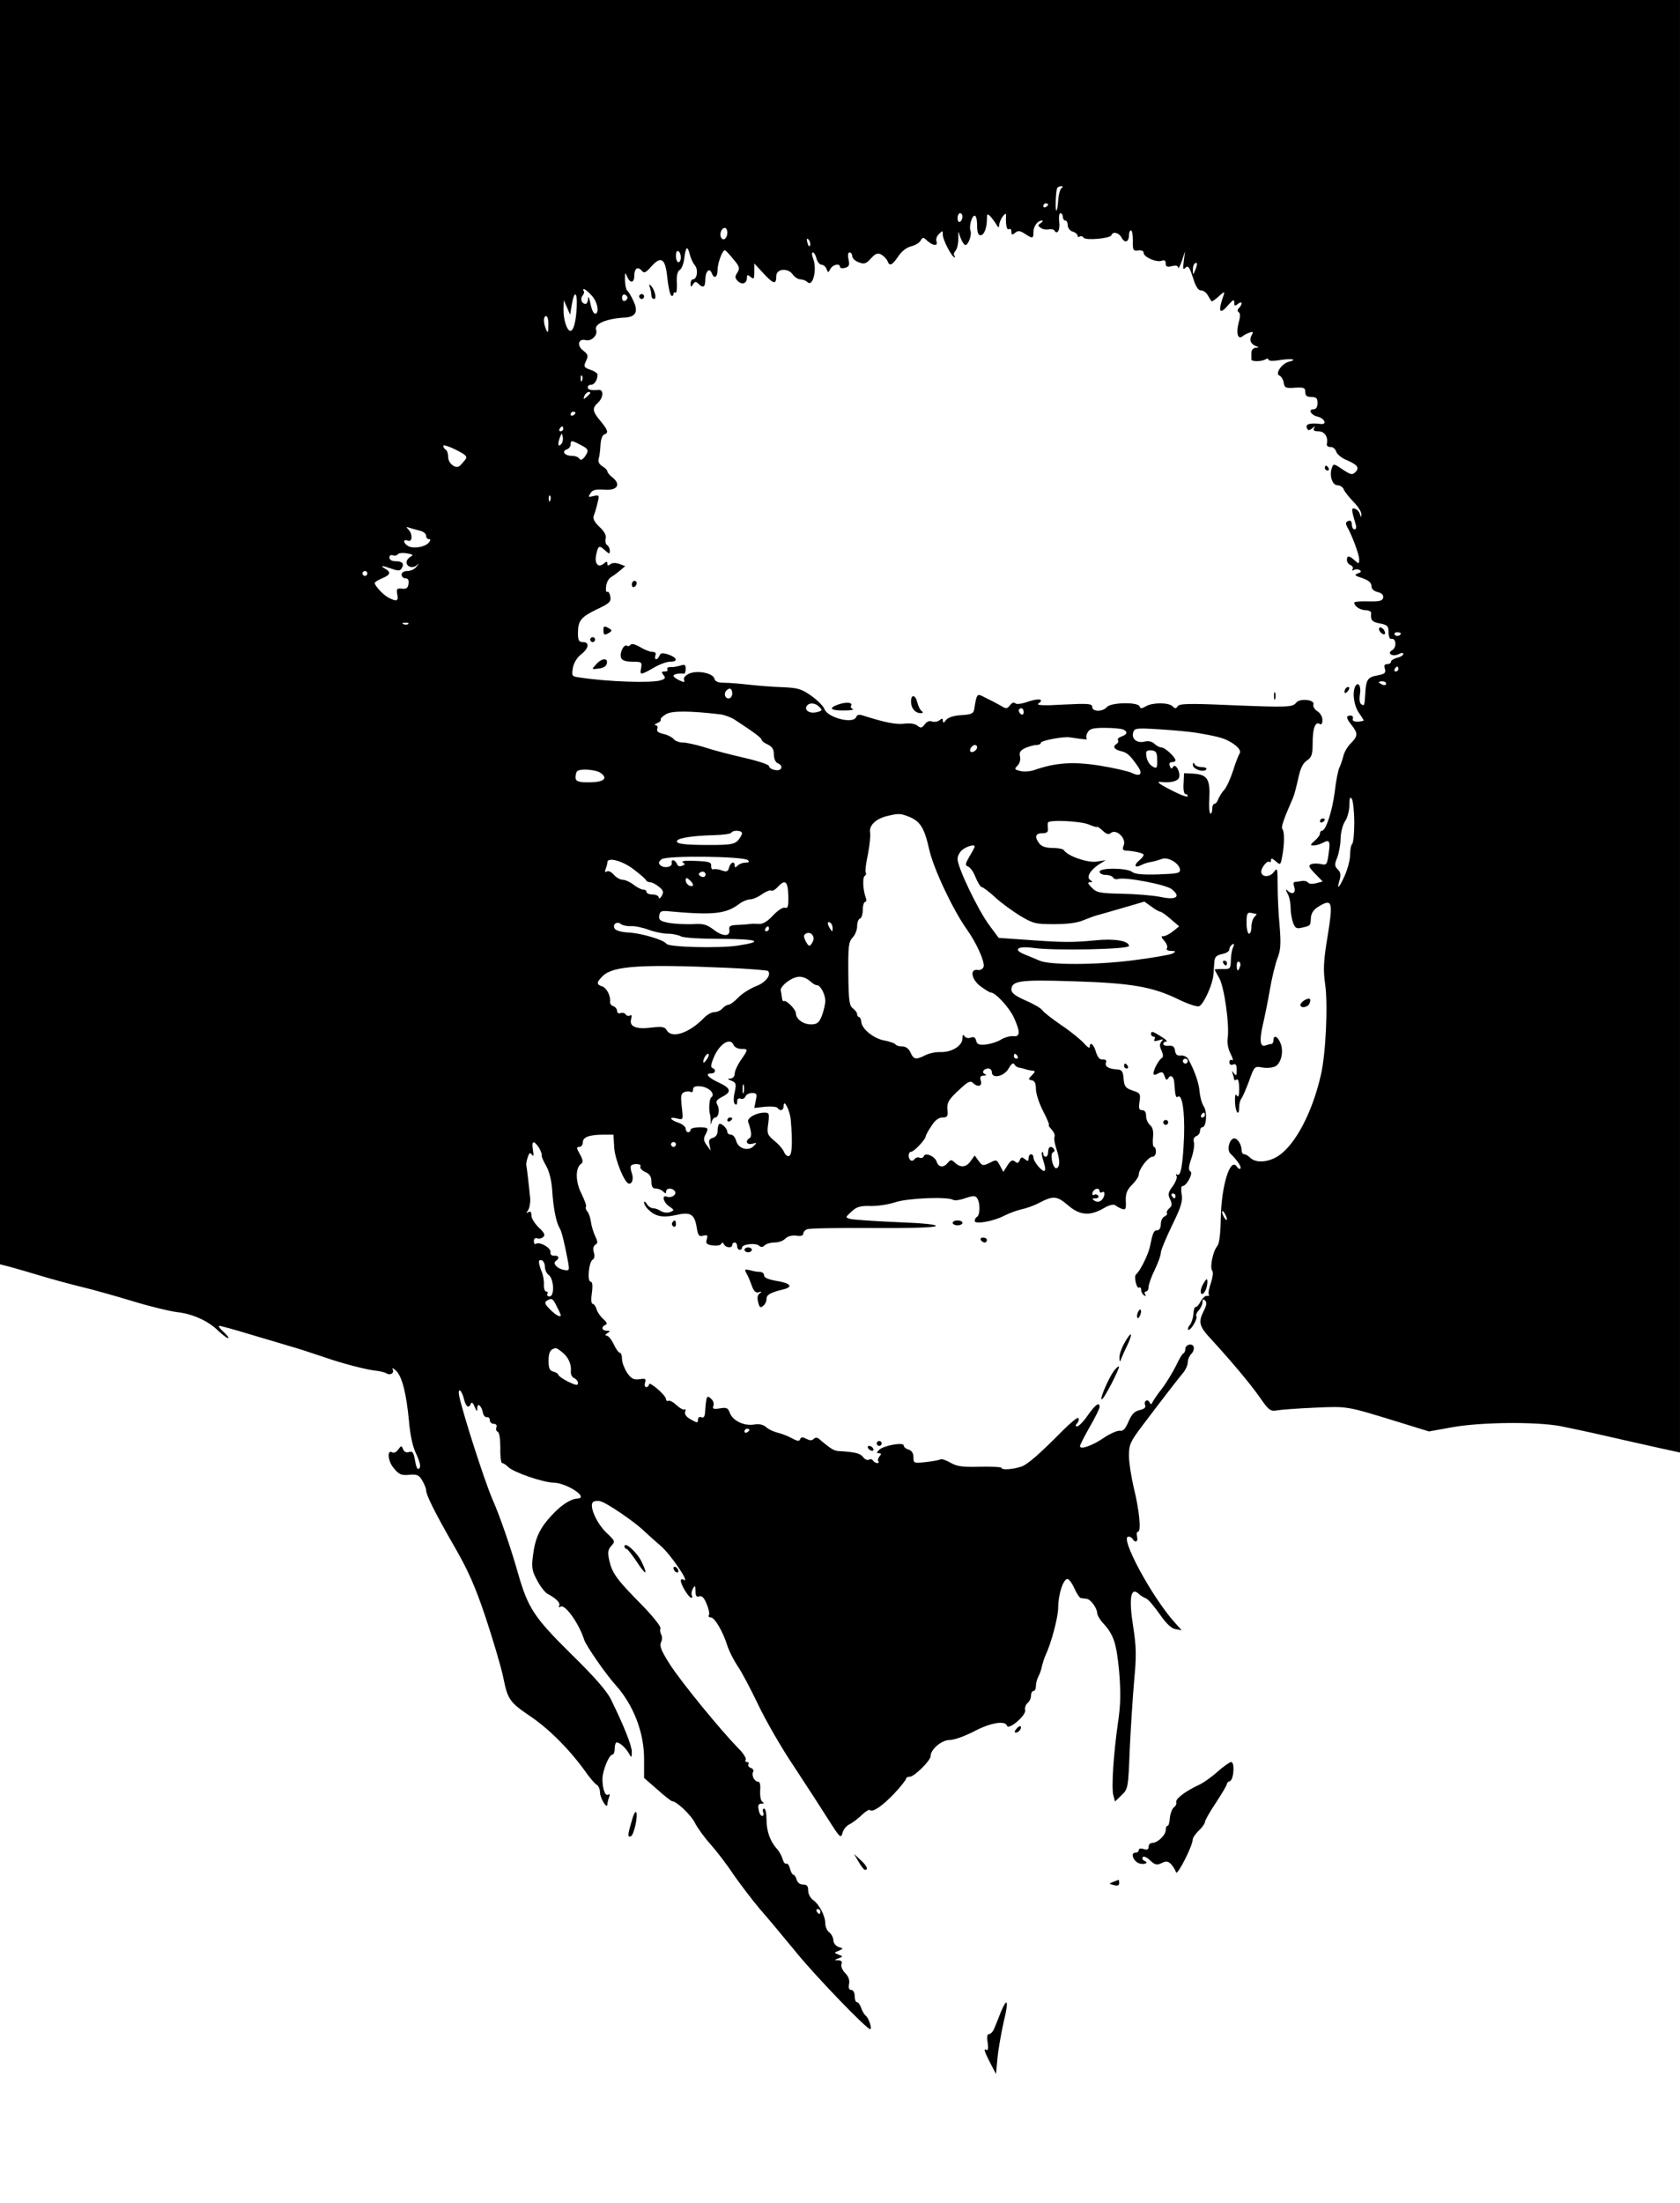 <?xml version="1.0" standalone="no"?>
<!DOCTYPE svg PUBLIC "-//W3C//DTD SVG 20010904//EN"
 "http://www.w3.org/TR/2001/REC-SVG-20010904/DTD/svg10.dtd">
<svg version="1.0" xmlns="http://www.w3.org/2000/svg"
 width="686pt" height="899pt" viewBox="0 0 686 899"
 preserveAspectRatio="xMidYMid meet">

<g transform="translate(0,899) scale(0.1,-0.1)"
fill="#000000" stroke="none">
<path d="M0 6410 l0 -2579 43 -11 c23 -6 80 -23 127 -37 47 -14 120 -34 162
-44 43 -10 135 -36 205 -57 71 -22 154 -42 185 -46 65 -7 129 -36 171 -78 16
-15 33 -28 38 -28 6 0 -3 11 -18 25 -15 13 -23 25 -18 25 6 0 65 -16 130 -36
66 -19 140 -42 165 -49 25 -7 81 -25 125 -40 86 -30 184 -55 226 -59 14 -2 31
-6 37 -10 16 -10 34 2 25 17 -3 7 2 4 13 -5 25 -22 43 -91 54 -207 5 -59 16
-108 31 -137 14 -31 18 -49 11 -56 -7 -7 -12 3 -17 31 -6 34 -10 41 -25 36
-11 -4 -20 1 -24 11 -6 16 -8 16 -20 -1 -7 -10 -18 -15 -23 -12 -24 15 -20
-35 5 -64 21 -26 31 -30 63 -27 32 3 40 -1 53 -23 9 -15 16 -33 16 -40 0 -19
36 -92 115 -229 56 -97 85 -162 128 -290 30 -91 63 -201 72 -245 18 -90 26
-101 110 -158 79 -53 168 -143 234 -238 14 -18 30 -38 38 -42 7 -4 13 -18 13
-31 0 -22 29 -71 30 -49 0 6 3 19 7 29 4 11 3 15 -4 11 -12 -7 -23 23 -23 64
0 33 27 99 40 99 6 0 10 11 10 25 0 14 4 25 8 25 13 0 38 -23 50 -45 11 -19
11 -18 12 6 0 25 -31 104 -85 214 -17 35 -68 93 -163 186 -151 149 -176 187
-217 330 -28 99 -74 234 -105 303 -33 78 -116 335 -135 419 -3 17 -2 26 4 23
5 -4 12 -20 16 -36 7 -31 20 -39 28 -17 3 7 9 2 15 -13 9 -21 11 -22 11 -5 1
23 17 9 23 -20 2 -11 10 -19 16 -18 7 2 12 -4 12 -12 0 -8 7 -15 16 -15 10 0
14 -6 11 -14 -3 -8 -1 -16 5 -18 7 -3 11 -29 11 -66 -1 -34 3 -62 7 -62 5 0
16 -7 25 -16 22 -22 142 -63 185 -64 55 -1 148 -63 97 -65 -28 -2 -65 -26
-104 -68 -50 -54 -68 -93 -77 -167 -6 -47 -3 -62 18 -100 13 -25 33 -50 44
-55 34 -18 52 -37 45 -48 -3 -6 -1 -7 6 -3 18 12 76 -70 96 -134 7 -24 89
-142 128 -185 73 -81 117 -193 117 -302 l0 -78 54 -47 c30 -27 57 -48 61 -48
18 0 77 -57 92 -87 9 -19 37 -58 62 -86 26 -29 69 -85 96 -126 28 -40 76 -103
107 -140 32 -36 100 -118 152 -181 81 -99 285 -310 299 -310 9 0 -5 45 -18 55
-7 6 -15 20 -19 33 -4 12 -12 22 -17 22 -5 0 -9 11 -9 25 0 14 -6 25 -14 25
-9 0 -12 8 -9 24 3 16 -2 31 -16 45 -11 11 -18 27 -15 36 4 10 0 15 -12 16
-18 0 -18 1 0 8 19 7 19 8 0 15 -19 8 -19 8 1 16 20 9 20 9 0 15 -12 4 -22 16
-22 28 -1 12 -9 27 -18 33 -8 6 -15 22 -15 35 0 31 -25 79 -50 96 -11 8 -20
25 -20 39 0 18 -5 24 -21 24 -12 0 -23 8 -26 20 -3 11 -9 20 -13 20 -4 0 -11
11 -14 25 -4 14 -10 23 -15 20 -5 -2 -11 5 -15 18 -3 12 -13 31 -23 42 -28 31
-43 72 -43 120 0 25 -4 45 -10 45 -5 0 -7 -7 -4 -15 4 -8 2 -15 -4 -15 -5 0
-12 11 -14 25 -4 18 -1 25 11 25 11 0 12 3 4 8 -7 4 -10 24 -9 45 2 25 -1 37
-9 37 -15 0 -28 28 -19 41 3 5 -2 12 -10 15 -9 3 -13 10 -10 15 3 5 0 9 -6 9
-6 0 -8 4 -5 10 3 5 -10 27 -31 47 -74 76 -230 267 -277 339 -37 58 -45 78
-38 92 5 10 6 24 1 32 -4 7 -6 19 -3 26 2 7 -32 50 -77 96 -101 102 -120 128
-132 180 -7 33 -6 44 8 60 17 18 16 20 -19 53 -42 40 -74 114 -54 127 7 4 21
5 32 1 26 -8 130 -79 166 -112 15 -14 49 -45 76 -68 42 -36 125 -158 94 -139
-6 4 -11 2 -11 -4 0 -17 33 -70 43 -70 4 0 5 4 2 10 -3 5 -1 18 4 27 9 16 10
14 11 -9 0 -20 4 -26 15 -22 11 4 20 -5 30 -30 9 -20 13 -41 10 -46 -4 -6 0
-10 8 -10 15 0 49 -57 67 -115 7 -22 26 -59 41 -82 16 -22 54 -94 85 -159 31
-65 97 -180 148 -255 50 -76 113 -173 140 -216 45 -71 50 -76 56 -53 3 14 16
30 29 36 12 6 35 23 50 38 15 14 30 24 33 20 11 -11 53 18 101 69 26 28 47 55
47 59 0 5 7 8 15 8 18 0 85 66 85 84 0 28 45 66 78 66 19 0 62 16 99 35 66 35
128 46 135 23 7 -19 80 44 74 64 -2 10 2 22 10 29 8 6 14 20 14 30 0 11 5 19
10 19 6 0 10 9 10 21 0 11 5 29 11 40 6 11 12 30 14 42 3 12 9 31 14 42 24 51
51 153 52 194 0 53 19 113 36 118 6 2 19 -14 29 -36 10 -23 23 -42 28 -42 6
-1 16 -2 23 -3 16 -1 42 -37 43 -57 0 -9 11 -28 25 -43 43 -47 54 -81 65 -198
7 -88 6 -134 -5 -208 -18 -127 -27 -262 -19 -295 l7 -26 27 26 c26 25 27 29
33 183 4 86 12 213 18 282 10 106 9 140 -4 224 -18 113 -10 161 21 134 9 -9
23 -17 31 -20 8 -2 33 -31 56 -64 28 -40 49 -60 66 -62 l24 -4 -26 29 c-94
103 -229 353 -191 353 6 0 14 -4 17 -10 11 -18 23 -11 18 10 -3 11 -1 20 4 20
14 0 5 90 -18 182 -10 43 -19 100 -19 128 0 45 5 57 55 123 83 110 145 190
166 215 10 12 19 31 19 43 0 11 7 27 15 35 8 8 12 21 9 29 -7 16 -34 8 -34
-10 0 -7 -3 -15 -7 -17 -5 -1 -19 -25 -32 -53 -14 -27 -39 -69 -57 -92 -18
-23 -35 -48 -38 -55 -5 -10 -7 -10 -12 0 -8 16 -25 5 -18 -12 4 -9 -4 -16 -23
-20 -21 -5 -32 -17 -45 -47 -12 -29 -22 -40 -35 -37 -10 1 -39 -11 -64 -28
-48 -33 -99 -51 -99 -35 0 5 18 40 40 79 22 38 40 74 40 81 0 22 -17 10 -48
-34 -17 -25 -37 -45 -43 -45 -8 0 -9 4 0 13 6 8 8 17 4 21 -4 3 -32 -20 -63
-51 -95 -96 -145 -140 -171 -148 -34 -11 -79 -14 -79 -5 0 4 -39 6 -87 5 -71
-2 -95 1 -121 16 -19 11 -37 17 -42 14 -5 -3 -32 -8 -60 -11 -48 -5 -50 -5
-50 20 0 16 -7 27 -20 31 -11 3 -20 11 -20 17 0 14 -81 0 -100 -18 -11 -11
-11 -14 -1 -14 10 0 11 -3 2 -13 -6 -8 -8 -17 -4 -20 3 -4 1 -7 -5 -7 -6 0
-14 5 -17 10 -4 6 -11 7 -17 4 -6 -4 -17 1 -24 11 -12 15 -32 20 -100 24 -18
1 -31 8 -80 50 -7 6 -15 6 -22 -1 -7 -7 -16 -6 -30 1 -15 8 -21 8 -25 -2 -3
-9 -11 -8 -33 4 -16 9 -42 19 -59 23 -16 4 -38 14 -47 23 -11 10 -29 14 -50
10 -41 -6 -86 16 -98 48 -7 20 -14 23 -41 18 -25 -4 -31 -2 -26 10 3 8 0 20
-6 26 -21 21 -23 18 -28 -53 -1 -16 -6 -23 -15 -19 -8 3 -14 -1 -14 -10 0 -14
-3 -14 -29 1 -19 10 -27 22 -23 32 3 8 2 12 -2 9 -4 -4 -19 4 -33 17 -14 13
-29 21 -34 18 -5 -3 -9 1 -10 8 -1 16 -69 74 -69 59 0 -6 -5 -11 -11 -11 -6 0
-8 8 -5 18 5 16 2 18 -23 14 -23 -3 -33 2 -50 26 -11 17 -21 42 -21 56 0 14
-4 26 -9 26 -5 0 -16 16 -25 35 -9 19 -22 35 -29 35 -7 0 -6 4 3 10 13 8 12
10 -2 10 -21 0 -24 16 -6 24 9 3 7 10 -8 23 -12 11 -25 29 -28 41 -4 12 -11
22 -16 22 -6 0 -7 20 -3 45 4 30 2 45 -5 45 -15 0 -8 80 8 90 8 5 9 16 5 30
-5 14 -2 25 6 31 11 6 10 13 -1 36 -7 15 -15 41 -17 57 -2 16 -8 35 -15 43 -6
7 -8 16 -5 19 3 3 -6 27 -19 54 -25 49 -25 106 0 122 8 5 6 17 -6 38 -14 25
-15 30 -3 30 8 0 15 8 15 19 0 21 26 31 85 31 l40 0 3 -52 c3 -50 43 -148 61
-148 14 0 19 23 10 46 -4 12 -5 25 -2 28 11 10 45 7 38 -4 -3 -5 5 -15 19 -22
19 -8 26 -19 26 -40 0 -20 5 -28 18 -28 10 0 23 -5 30 -12 9 -9 12 -9 12 0 0
15 26 16 36 1 8 -14 -14 -29 -33 -22 -22 9 -15 -23 10 -40 21 -14 21 -16 3
-23 -10 -4 -27 -2 -37 4 -10 7 -25 12 -33 12 -8 0 -20 8 -25 18 -6 9 -11 12
-11 5 0 -6 7 -19 17 -28 28 -29 60 -35 113 -23 60 14 76 4 85 -51 5 -33 10
-38 27 -33 17 4 19 1 14 -15 -5 -17 -1 -21 23 -25 17 -2 33 0 36 6 3 7 7 7 11
-1 7 -15 34 -17 34 -3 0 6 5 10 10 10 6 0 10 -7 10 -15 0 -8 5 -15 10 -15 6 0
10 4 10 9 0 14 53 20 68 9 9 -8 16 -8 24 0 7 7 25 12 41 12 16 0 36 7 44 16
10 10 27 14 45 12 18 -3 28 0 28 8 0 6 7 15 16 18 9 4 129 6 266 5 151 -1 253
2 259 8 6 6 -49 12 -158 16 -92 4 -178 10 -190 13 -22 6 -22 6 4 30 21 20 36
24 77 23 28 -1 74 6 101 15 49 17 214 24 237 10 6 -4 28 -1 50 7 34 11 41 11
49 -2 12 -19 11 -66 -1 -74 -6 -3 -10 -11 -10 -17 0 -15 76 -2 120 21 20 10
51 22 70 26 19 4 51 15 70 25 61 32 75 31 121 -8 48 -42 90 -45 148 -11 20 12
38 16 45 11 6 -5 19 -12 28 -15 14 -5 17 0 15 33 -1 30 5 45 26 66 15 15 27
33 27 41 0 22 39 73 56 73 8 0 14 9 14 20 0 11 -3 20 -8 20 -4 0 -6 17 -4 38
3 26 -1 42 -12 51 -9 8 -16 24 -16 37 0 16 -6 24 -16 24 -13 0 -15 7 -11 34 5
33 3 36 -28 46 -29 10 -34 16 -37 48 -2 30 -7 37 -25 38 -35 2 -53 12 -47 28
4 9 -1 13 -13 13 -12 -2 -21 8 -28 31 -9 31 -25 44 -25 20 0 -7 -10 -1 -23 14
-12 14 -53 48 -92 74 -38 26 -74 54 -78 61 -5 8 -35 26 -68 40 -41 18 -59 31
-59 44 0 37 33 42 249 35 238 -7 325 -22 429 -72 40 -20 79 -33 88 -30 19 7
57 91 59 131 1 17 3 40 4 53 1 17 9 24 31 29 17 3 30 11 30 19 0 7 5 16 12 20
8 5 9 2 3 -12 -5 -10 -9 -35 -9 -54 -1 -33 -3 -35 -33 -34 -18 0 -33 -1 -33
-2 0 -2 9 -18 19 -36 20 -35 42 -190 34 -245 -3 -17 2 -44 12 -63 9 -18 12
-29 6 -26 -6 4 -11 0 -11 -8 0 -10 6 -13 15 -10 11 5 15 -1 15 -22 0 -23 -2
-26 -11 -14 -9 12 -10 12 -5 -3 3 -10 6 -21 6 -23 0 -3 5 -2 10 1 6 4 10 -11
10 -37 0 -29 -3 -38 -9 -29 -6 10 -9 1 -8 -27 2 -43 17 -60 17 -19 0 13 4 27
8 33 5 5 19 37 32 72 22 62 23 62 55 56 18 -3 42 -1 53 5 24 13 35 63 20 96
-12 28 -28 33 -28 10 0 -8 -4 -15 -9 -15 -5 0 -16 -3 -24 -6 -22 -8 -25 22
-10 86 7 30 20 93 28 140 8 47 22 105 31 129 14 35 15 61 9 135 -5 50 -8 124
-8 165 0 70 -1 72 -16 52 -17 -22 -51 -21 -51 3 1 17 26 47 33 39 4 -3 7 0 7
7 0 9 5 8 19 -4 19 -17 20 -17 27 21 9 46 9 101 1 109 -7 8 2 35 43 129 5 11
14 46 21 78 9 42 19 63 36 74 19 13 23 24 23 72 0 60 11 88 29 77 7 -5 11 2
11 16 0 13 -9 29 -21 36 -11 7 -18 19 -16 27 8 20 -55 27 -70 8 -15 -19 -31
-20 -277 -10 -160 7 -201 6 -207 -5 -7 -10 -11 -10 -21 0 -16 16 -82 16 -109
0 -17 -10 -23 -10 -26 0 -7 18 -117 16 -133 -3 -17 -20 -60 -20 -60 0 0 14
-16 15 -117 10 -82 -5 -113 -3 -103 4 26 18 3 23 -42 8 -25 -9 -47 -12 -52 -7
-6 6 -15 2 -22 -8 -11 -14 -16 -15 -33 -4 -12 6 -30 17 -41 22 -11 6 -29 14
-40 20 -20 10 -23 5 -32 -55 -3 -16 -12 -21 -52 -23 -32 -2 -54 -9 -63 -20 -9
-13 -12 -13 -13 -3 0 10 -3 11 -14 2 -7 -6 -21 -8 -30 -5 -11 4 -22 0 -30 -12
-12 -15 -16 -16 -30 -5 -10 8 -30 11 -53 8 -34 -4 -76 4 -165 32 -20 7 -28 5
-32 -5 -12 -30 -119 -2 -130 34 -4 10 -27 34 -52 52 -41 29 -55 33 -118 36
-39 1 -100 6 -136 10 -36 4 -82 8 -102 8 -26 0 -38 5 -41 17 -6 23 -70 35
-104 20 -14 -7 -23 -17 -20 -25 4 -11 1 -11 -19 -2 -13 6 -24 14 -24 19 0 6
24 11 43 8 4 0 7 8 7 20 0 17 -4 19 -22 13 -13 -4 -31 -7 -41 -6 -9 0 -15 -3
-12 -9 4 -5 -1 -9 -11 -9 -13 0 -14 -3 -5 -14 10 -12 8 -16 -11 -22 -38 -12
-219 -6 -334 12 -29 4 -30 6 -25 38 4 21 17 43 34 56 32 25 35 50 7 50 -16 0
-20 7 -20 36 0 52 12 66 78 98 51 24 58 31 54 52 -2 13 -8 22 -12 19 -5 -3 -7
7 -5 22 1 15 10 32 20 38 9 5 26 18 37 27 l21 18 -24 9 c-15 5 -29 5 -36 -1
-9 -7 -13 -7 -13 2 0 10 -3 10 -15 0 -23 -19 -39 1 -30 39 8 36 12 37 37 14
16 -14 18 -15 18 0 0 9 -5 19 -11 23 -6 3 -8 15 -6 26 4 13 -5 29 -25 48 -22
21 -28 34 -23 47 4 10 11 33 15 51 8 32 7 33 -16 28 -22 -6 -23 -4 -13 11 8
14 21 17 55 15 54 -5 71 20 36 49 -12 9 -22 21 -22 26 0 4 -9 14 -21 21 -13 8
-18 19 -14 31 3 10 6 35 7 56 1 20 7 39 15 42 19 7 16 17 -14 54 -34 40 -36
53 -12 75 24 22 25 56 2 53 -30 -3 -43 1 -43 11 0 6 6 10 14 10 13 0 26 20 26
41 0 6 -13 15 -29 20 -27 10 -29 13 -18 36 10 22 8 27 -11 42 -28 21 -21 51
10 43 23 -6 50 21 42 42 -9 24 42 46 115 50 47 2 59 24 37 69 -9 20 -20 38
-25 41 -4 3 -8 22 -9 43 0 32 1 34 8 16 12 -30 30 -29 30 1 0 31 14 40 30 22
10 -12 16 -10 39 16 41 46 58 34 66 -46 4 -37 11 -69 16 -72 5 -3 9 0 9 6 0 6
4 9 8 6 5 -3 7 15 6 39 -2 30 2 47 11 53 8 4 16 25 19 46 6 49 13 56 22 20 4
-16 13 -37 21 -46 15 -17 10 -58 -8 -58 -5 0 -9 -8 -9 -17 0 -15 2 -16 10 -3
7 12 12 12 22 2 19 -19 28 -14 28 17 0 33 17 51 26 27 10 -26 24 -18 24 12 0
28 20 82 30 81 3 0 18 -16 34 -36 26 -30 28 -38 17 -55 -11 -17 -10 -23 2 -35
17 -17 37 -10 37 14 0 13 3 13 15 3 13 -11 15 -8 15 21 l0 34 39 -42 c40 -43
51 -45 51 -9 0 30 48 34 67 6 8 -11 22 -20 32 -20 9 0 22 -5 28 -11 22 -22 40
50 24 94 -6 15 -7 27 -2 27 5 0 12 -11 15 -25 4 -14 13 -25 20 -25 8 0 17 -8
21 -17 6 -17 7 -17 16 0 10 18 39 24 39 8 0 -5 9 -7 21 -4 16 5 19 11 14 34
-4 18 -2 29 4 29 6 0 11 -7 11 -15 0 -9 12 -20 26 -25 22 -9 30 -7 50 15 19
21 28 24 43 16 10 -6 21 -17 25 -26 8 -23 19 -18 44 19 14 21 35 37 53 41 16
4 33 14 38 23 9 15 11 15 28 -1 24 -21 44 -22 37 -2 -3 8 1 22 10 30 15 15 16
15 16 -4 0 -20 37 -91 48 -91 3 0 2 3 -1 7 -4 3 -2 12 5 20 6 7 11 28 11 46
l0 32 10 -27 c6 -16 15 -28 19 -28 12 0 27 42 21 58 -7 17 5 62 17 62 6 0 10
-18 10 -40 0 -27 4 -40 14 -40 14 0 26 29 26 68 0 19 2 21 13 10 7 -7 18 -22
25 -33 9 -15 11 -16 12 -4 0 8 6 24 14 35 11 14 14 15 14 4 -2 -37 3 -61 12
-55 6 3 10 -1 10 -11 0 -13 3 -14 15 -4 12 10 20 9 40 -4 32 -21 35 -20 35 7
0 24 17 47 35 47 5 0 3 -5 -5 -10 -13 -9 -13 -11 0 -20 8 -6 23 -8 32 -6 10 2
21 0 24 -5 11 -19 24 3 19 37 -2 18 0 34 5 34 6 0 10 -7 10 -15 0 -8 5 -15 10
-15 6 0 10 -9 10 -19 0 -11 9 -23 20 -26 11 -3 20 -11 20 -16 0 -6 4 -8 9 -4
5 3 12 1 16 -5 8 -12 109 -3 113 10 6 17 31 11 42 -10 13 -24 30 -18 30 11 0
10 4 19 8 19 5 0 8 -19 8 -42 -1 -39 1 -43 22 -40 13 2 22 -2 22 -10 0 -17 53
-40 74 -32 11 4 16 1 16 -11 0 -13 6 -16 25 -11 17 4 25 2 26 -6 0 -7 7 5 15
27 l13 40 -5 -40 c-5 -33 -3 -38 7 -27 11 10 16 2 30 -40 11 -37 22 -53 33
-53 10 0 22 -9 28 -20 6 -11 13 -22 15 -24 1 -3 15 6 30 20 21 19 25 21 20 6
-25 -70 -18 -85 20 -40 19 21 23 23 23 8 0 -14 3 -15 15 -5 17 14 21 0 4 -17
-7 -7 -7 -13 -1 -17 7 -4 7 -18 0 -42 -11 -42 -4 -71 15 -57 6 6 20 13 30 16
14 5 16 3 8 -11 -11 -20 -4 -36 19 -45 12 -4 11 -6 -2 -6 -11 -1 -18 -9 -18
-21 0 -11 0 -23 0 -27 0 -9 42 -9 58 1 6 4 12 3 12 -2 0 -5 21 -6 48 -1 49 7
72 2 35 -7 -30 -8 -58 -50 -38 -57 7 -3 15 -16 17 -29 3 -20 8 -23 46 -20 36
2 42 0 42 -18 0 -15 7 -20 25 -20 20 0 25 -5 25 -25 0 -16 -6 -25 -16 -25 -24
0 -11 -24 16 -30 29 -7 40 -33 14 -30 -45 5 -63 0 -58 -15 5 -13 9 -13 22 -3
12 10 14 10 8 1 -5 -9 0 -13 18 -13 25 0 40 -23 34 -51 -2 -8 5 -13 14 -13 10
1 20 -7 24 -18 3 -11 22 -27 42 -35 45 -19 55 -32 36 -50 -12 -12 -19 -10 -51
11 -35 24 -38 25 -44 8 -12 -31 1 -72 22 -72 11 0 23 -8 26 -17 4 -10 22 -32
40 -51 18 -18 32 -40 32 -50 -1 -15 -2 -15 -6 0 -2 9 -11 19 -20 22 -16 6 -15
-4 2 -61 5 -15 3 -23 -4 -23 -6 0 -11 9 -11 20 0 13 -5 18 -15 14 -10 -4 -11
-10 -5 -22 21 -36 50 -115 50 -134 0 -20 -1 -20 -18 -5 -23 21 -32 21 -32 2 0
-9 7 -18 15 -21 8 -4 12 -11 8 -17 -3 -6 -1 -7 5 -3 7 4 17 4 24 0 8 -5 6 -10
-8 -14 -15 -6 -12 -9 19 -19 25 -9 37 -18 37 -32 0 -12 9 -21 26 -25 16 -4 24
-12 22 -23 -3 -13 -15 -16 -61 -15 -31 1 -57 -1 -57 -5 0 -15 25 -31 47 -31
13 0 23 -6 22 -12 -3 -29 3 -36 36 -42 31 -6 35 -11 35 -36 0 -18 5 -29 12
-27 19 4 22 -35 3 -46 -24 -13 2 -29 27 -16 11 6 18 6 18 0 0 -5 -11 -12 -25
-15 -14 -4 -25 -11 -25 -16 0 -6 -7 -10 -16 -10 -11 0 -13 -6 -9 -19 5 -17 0
-21 -30 -27 -40 -7 -47 -17 -50 -73 -3 -51 -4 -53 -16 -45 -7 4 -9 21 -6 40 6
33 -6 54 -18 35 -14 -24 -7 -80 14 -110 12 -17 21 -31 19 -32 -28 -7 -48 -4
-44 8 3 7 -1 13 -9 13 -20 0 -19 -10 5 -40 26 -33 25 -44 -5 -74 -13 -13 -27
-37 -30 -53 -4 -15 -11 -36 -16 -46 -5 -10 -14 -55 -19 -100 -10 -77 -36 -157
-52 -157 -5 0 -8 -5 -8 -11 0 -7 -10 -20 -22 -30 -18 -16 -19 -19 -4 -19 10 0
26 5 38 11 27 15 31 7 23 -46 -6 -43 -8 -46 -30 -41 -13 3 -31 3 -40 0 -14 -6
-11 -12 15 -39 l31 -32 -27 -7 c-15 -4 -30 -3 -33 3 -4 5 -15 8 -26 6 -11 -2
-24 -4 -29 -4 -4 -1 -5 -8 -2 -17 9 -24 -3 -37 -22 -22 -13 12 -14 10 -4 -9 7
-12 12 -37 12 -57 0 -19 5 -47 10 -61 9 -23 14 -26 38 -20 34 8 33 7 35 41 2
20 12 34 35 47 52 31 56 16 33 -124 -17 -102 -18 -137 -10 -194 12 -82 3 -284
-17 -370 -34 -151 -103 -284 -173 -331 -40 -27 -92 -31 -115 -9 -8 8 -19 15
-25 15 -6 0 -11 7 -11 16 0 26 -20 54 -34 48 -18 -7 -26 -47 -12 -61 29 -28
47 -56 41 -61 -3 -4 -10 0 -14 7 -27 42 -64 -77 -66 -211 -1 -61 -6 -102 -14
-112 -18 -21 -32 -88 -21 -101 5 -6 2 -27 -5 -49 -8 -22 -12 -43 -9 -48 3 -5
0 -7 -7 -6 -7 2 -18 -8 -26 -22 -7 -14 -16 -24 -20 -23 -5 1 -9 -12 -10 -29
-1 -17 -8 -37 -14 -44 -7 -8 -10 -17 -7 -20 8 -7 40 45 33 55 -3 5 2 16 10 24
8 9 15 24 15 33 0 13 3 15 11 7 8 -8 6 -19 -5 -41 -24 -47 -20 -64 30 -117 85
-93 159 -181 199 -238 36 -52 43 -57 70 -52 17 3 86 8 155 11 135 6 127 7 345
-60 l120 -37 100 18 c116 20 335 22 435 4 36 -7 121 -25 190 -41 69 -16 164
-37 213 -48 l87 -19 0 2964 0 2963 -3430 0 -3430 0 0 -2580z m4334 1812 c-5
-4 -11 -25 -13 -47 -1 -21 -4 -42 -7 -44 -6 -6 -3 80 3 92 2 4 10 7 16 7 8 0
9 -3 1 -8z m-54 -66 c0 -3 -4 -8 -10 -11 -5 -3 -10 -1 -10 4 0 6 5 11 10 11 6
0 10 -2 10 -4z m-350 -50 c0 -8 -4 -18 -10 -21 -5 -3 -10 3 -10 14 0 12 5 21
10 21 6 0 10 -6 10 -14z m-960 -65 c0 -23 -16 -36 -25 -21 -9 14 1 40 15 40 5
0 10 -9 10 -19z m338 -52 c-3 -8 -7 -3 -11 10 -4 17 -3 21 5 13 5 -5 8 -16 6
-23z m-528 -50 c0 -10 -4 -19 -10 -19 -5 0 -10 12 -10 26 0 14 4 23 10 19 6
-3 10 -15 10 -26z m2101 -50 c-9 -22 -10 -22 -10 -3 -1 11 2 24 6 27 12 12 14
0 4 -24z m-2465 -105 c24 -25 33 -74 14 -74 -5 0 -12 12 -16 28 -9 41 -12 49
-13 30 -1 -10 -5 -18 -10 -18 -16 0 -23 20 -12 34 6 7 8 16 4 19 -3 4 -3 7 2
7 4 0 18 -11 31 -26z m-61 -46 c-3 -61 -13 -98 -26 -98 -14 0 -29 47 -28 88
l1 37 13 -29 13 -30 7 42 c10 59 23 52 20 -10z m207 37 c0 -5 -5 -11 -11 -13
-6 -2 -11 4 -11 13 0 9 5 15 11 13 6 -2 11 -8 11 -13z m-323 -112 c0 -31 -2
-34 -9 -18 -12 28 -12 55 0 55 6 0 10 -17 9 -37z m138 -225 c-3 -8 -6 -5 -6 6
-1 11 2 17 5 13 3 -3 4 -12 1 -19z m33 -52 c0 -2 -7 -9 -15 -16 -13 -11 -14
-10 -9 4 5 14 24 23 24 12z m-60 -80 c0 -3 -4 -8 -10 -11 -5 -3 -10 -1 -10 4
0 6 5 11 10 11 6 0 10 -2 10 -4z m-50 -66 c0 -5 -5 -10 -11 -10 -5 0 -7 5 -4
10 3 6 8 10 11 10 2 0 4 -4 4 -10z m-9 -63 c-13 -13 -15 1 -4 30 7 17 8 17 11
-1 2 -10 -1 -23 -7 -29z m79 -2 c34 -17 36 -23 17 -50 -10 -12 -16 -14 -21 -7
-4 7 -18 12 -31 12 -29 0 -43 18 -21 26 9 3 16 12 16 20 0 18 4 18 40 -1z
m-472 -63 c-7 -9 -17 -20 -22 -24 -17 -12 -46 12 -46 37 0 13 -4 27 -10 30 -5
3 -10 10 -10 16 0 5 23 -2 51 -16 45 -23 49 -28 37 -43z m349 -164 c-3 -8 -6
-5 -6 6 -1 11 2 17 5 13 3 -3 4 -12 1 -19z m-531 -124 c13 -3 24 -12 24 -20 0
-8 5 -14 11 -14 8 0 8 -4 0 -14 -15 -18 -61 -26 -83 -15 -22 12 -24 31 -3 23
19 -8 21 26 3 45 -11 11 -10 13 5 7 11 -3 30 -9 43 -12z m-40 -106 c-9 -5 -16
-15 -16 -22 0 -19 25 -27 41 -13 11 10 11 9 0 -5 -7 -10 -24 -18 -37 -18 -15
0 -24 -6 -24 -15 0 -8 7 -15 16 -15 10 0 14 -7 12 -22 -2 -18 -9 -22 -27 -20
-20 2 -23 -1 -19 -23 6 -28 -2 -31 -35 -14 -22 11 -56 48 -57 60 0 4 14 12 30
19 34 14 38 25 13 39 -24 14 -13 14 27 0 25 -9 34 -9 40 2 12 19 3 29 -26 29
-14 0 -24 6 -24 15 0 8 6 12 14 9 8 -3 16 -1 20 4 3 5 19 7 37 4 25 -4 29 -6
15 -14z m-176 -68 c0 -5 -4 -10 -10 -10 -5 0 -10 5 -10 10 0 6 5 10 10 10 6 0
10 -4 10 -10z m167 -206 c-3 -3 -12 -4 -19 -1 -8 3 -5 6 6 6 11 1 17 -2 13 -5z
m4053 -38 c0 -11 -19 -15 -25 -6 -3 5 1 10 9 10 9 0 16 -2 16 -4z m-10 -146
c0 -5 -5 -10 -11 -10 -5 0 -7 5 -4 10 3 6 8 10 11 10 2 0 4 -4 4 -10z m-50
-60 c0 -5 -7 -7 -15 -4 -8 4 -15 8 -15 10 0 2 7 4 15 4 8 0 15 -4 15 -10z
m-2670 -40 c0 -11 -7 -20 -15 -20 -15 0 -21 21 -8 33 12 13 23 7 23 -13z m356
-55 c13 -13 12 -15 -11 -21 -28 -7 -52 7 -41 25 10 15 35 14 52 -4z m834 -21
c0 -8 -4 -12 -10 -9 -5 3 -10 10 -10 16 0 5 5 9 10 9 6 0 10 -7 10 -16z
m-1238 -9 c15 -2 41 -11 57 -21 78 -51 111 -75 111 -83 0 -4 11 -13 25 -19 18
-9 25 -19 25 -41 0 -16 6 -31 15 -35 26 -10 18 -34 -10 -28 -14 2 -25 10 -25
16 0 6 -45 21 -102 34 -57 13 -130 32 -162 43 -33 10 -72 19 -87 19 -14 0 -32
6 -38 14 -7 8 -26 18 -42 21 -21 5 -29 11 -25 21 3 8 0 14 -7 15 -7 0 -4 4 6
8 10 4 17 10 15 15 -2 4 8 14 22 22 23 14 95 14 222 -1z m1642 -61 c22 -8 20
-21 -4 -29 -11 -4 -18 -10 -15 -15 3 -5 1 -11 -5 -15 -18 -11 -11 -23 17 -30
26 -6 37 -16 69 -62 22 -31 10 -44 -24 -27 -15 7 -75 21 -132 30 -108 17 -181
12 -266 -18 -17 -6 -43 -8 -58 -4 -24 6 -25 8 -11 22 9 9 13 25 10 37 -4 17 1
25 22 35 15 6 35 12 45 12 10 0 18 4 18 9 0 9 94 27 120 22 62 -9 73 -10 67
-5 -3 4 -2 15 4 25 8 15 21 19 69 19 32 0 65 -3 74 -6z m301 -14 c76 -13 106
-20 129 -32 36 -18 56 -40 48 -52 -4 -6 -17 -38 -27 -71 -11 -33 -27 -69 -37
-79 -10 -11 -20 -28 -24 -38 -3 -10 -10 -18 -15 -18 -5 0 -9 -9 -9 -20 0 -11
-3 -20 -7 -20 -5 0 -7 28 -5 62 4 78 -8 97 -63 101 l-40 2 -2 -42 c-2 -24 2
-43 7 -43 6 0 10 -4 10 -9 0 -5 -27 4 -60 21 -58 29 -73 41 -47 37 35 -4 66 3
71 17 8 21 -13 61 -24 45 -5 -9 -9 -9 -13 3 -4 10 -1 16 8 16 8 0 15 3 15 7 0
13 -43 53 -57 53 -8 0 -21 7 -29 15 -10 9 -24 13 -40 9 -30 -8 -54 10 -47 36
5 19 12 20 107 14 55 -3 124 -10 151 -14z m-895 -59 c0 -12 -20 -25 -27 -18
-7 7 6 27 18 27 5 0 9 -4 9 -9z m735 -53 c1 -31 -2 -35 -16 -27 -18 9 -29 31
-29 56 0 9 8 13 23 11 18 -2 22 -9 22 -40z m-2271 -53 c34 -25 4 -40 -71 -37
-25 2 -33 7 -33 20 0 10 3 22 7 25 12 12 78 7 97 -8z m3076 -202 c0 -45 -4
-84 -9 -87 -4 -3 -8 -23 -8 -43 0 -21 -10 -59 -22 -86 -24 -53 -34 -61 -21
-18 6 21 4 33 -8 44 -13 13 -13 20 -2 47 7 18 14 53 14 78 1 27 9 58 19 72 9
13 17 43 17 65 0 29 3 36 10 25 5 -8 10 -52 10 -97z m-1815 23 c44 -19 60 -46
80 -135 18 -78 97 -245 152 -322 42 -59 76 -136 69 -155 -3 -8 -14 -14 -23
-12 -34 6 -27 -38 10 -66 19 -14 38 -26 43 -26 19 0 75 -61 94 -102 27 -59 26
-80 -3 -76 -13 1 -34 -5 -48 -13 -13 -9 -41 -18 -61 -21 -30 -3 -38 0 -42 15
-3 14 -10 18 -22 13 -10 -4 -21 -1 -26 6 -5 9 -8 6 -8 -9 0 -30 -43 -57 -89
-56 -19 1 -48 -5 -63 -13 -38 -19 -47 -18 -60 11 -7 16 -19 25 -34 25 -13 0
-25 4 -28 9 -3 4 -23 11 -43 15 -44 7 -94 47 -96 76 -1 11 -5 20 -9 20 -4 0
-8 5 -8 11 0 7 -8 17 -17 24 -15 11 -18 32 -19 141 -1 112 1 130 17 148 11 11
19 32 19 47 0 15 5 29 12 31 6 2 11 18 11 36 0 18 5 32 10 32 5 0 6 8 2 18
-11 28 -14 82 -4 88 5 3 7 9 4 14 -3 4 1 38 9 74 7 36 11 76 9 88 -6 29 23 57
69 68 49 12 55 11 93 -4z m730 -30 c19 -8 35 -13 35 -10 0 3 10 -4 22 -15 16
-15 25 -18 34 -10 22 18 63 -21 53 -49 -7 -17 -5 -22 9 -23 28 -1 65 -9 71
-15 3 -3 -4 -14 -16 -24 -25 -20 -20 -34 7 -20 9 5 27 11 41 13 13 2 32 8 43
12 23 10 70 -16 74 -42 2 -16 -7 -18 -88 -21 -64 -2 -96 1 -107 10 -21 17
-133 18 -133 1 0 -7 11 -13 24 -13 14 0 28 -5 31 -11 4 -6 13 -8 20 -6 25 10
195 -22 219 -41 40 -31 19 -46 -45 -32 -30 6 -100 12 -156 13 -91 2 -105 4
-125 25 -16 16 -18 22 -8 22 12 0 12 2 2 9 -18 11 0 41 37 65 l26 16 -38 -6
c-37 -5 -118 23 -133 47 -3 5 -24 9 -46 9 -27 0 -45 6 -54 18 -21 27 -16 42
12 42 18 0 25 5 23 18 -1 9 -1 20 0 25 2 13 131 7 166 -7z m-1415 -36 c0 -6
-8 -19 -17 -30 -15 -15 -33 -18 -116 -18 -105 0 -140 5 -132 18 7 11 67 20
148 22 37 1 70 5 73 10 7 12 44 10 44 -2z m950 -54 c0 -3 -9 -21 -21 -40 -18
-31 -19 -37 -6 -42 9 -3 23 -23 31 -45 9 -21 20 -39 25 -39 5 0 29 -18 53 -40
23 -22 70 -56 102 -76 55 -33 65 -35 140 -35 53 0 95 5 120 16 22 9 47 18 55
20 9 2 56 16 105 30 l89 26 28 -20 c16 -12 32 -21 36 -21 5 0 24 -13 43 -30
l35 -30 -25 -20 c-14 -11 -31 -20 -39 -20 -11 0 -10 -4 3 -19 10 -11 15 -25
11 -30 -4 -7 3 -11 17 -11 20 -1 21 -2 6 -11 -10 -5 -84 -18 -165 -28 -150
-19 -338 -19 -378 -1 -11 5 -38 16 -60 25 -51 20 -31 36 34 27 83 -12 391 -6
391 8 0 21 -61 31 -137 23 -93 -9 -131 -9 -281 2 l-114 8 -38 51 c-45 60 -130
236 -130 271 0 13 10 31 22 39 21 15 48 21 48 12z m-926 -56 c7 -7 4 -10 -10
-10 -11 0 -25 -5 -32 -12 -9 -9 -12 -9 -12 0 0 20 -17 14 -23 -8 -4 -16 -10
-19 -29 -12 -12 5 -28 7 -34 5 -7 -2 -11 4 -10 14 1 15 -9 18 -64 20 -39 2
-60 0 -52 -6 11 -7 10 -9 -3 -14 -9 -4 -18 -1 -21 8 -7 18 -25 20 -21 3 3 -16
-32 -23 -47 -8 -8 8 -7 14 6 24 21 16 336 12 352 -4z m-467 -37 c26 -20 50
-40 51 -45 2 -4 10 -8 17 -8 7 0 23 -8 35 -18 19 -15 21 -22 12 -38 -6 -10
-12 -13 -12 -6 0 6 -11 12 -25 12 -14 0 -25 5 -25 10 0 6 -6 10 -14 10 -7 0
-25 9 -39 20 -14 11 -34 20 -44 20 -10 0 -26 9 -36 20 -10 12 -23 18 -29 14
-8 -5 -9 -2 -5 10 4 10 7 22 7 27 0 23 61 7 107 -28z m290 -30 c-3 -3 -11 -2
-17 2 -9 6 -9 10 1 16 14 8 27 -7 16 -18z m-47 -34 c0 -5 -7 -6 -15 -3 -8 4
-15 13 -15 21 0 13 3 13 15 3 8 -7 15 -16 15 -21z m389 -44 c1 -43 -2 -53 -13
-49 -9 3 -29 -10 -49 -31 -23 -25 -42 -36 -58 -35 -13 1 -28 1 -34 0 -5 -1
-28 -3 -50 -4 -32 -1 -39 -4 -37 -19 5 -29 -25 -30 -62 -2 -30 23 -44 27 -88
24 -29 -1 -72 1 -96 5 -36 7 -43 12 -40 30 2 17 9 20 33 18 186 -17 239 -12
294 30 13 10 33 18 43 18 11 0 33 9 49 21 16 11 33 18 38 15 4 -3 16 3 26 14
31 34 42 25 44 -35z m1911 -74 c2 -1 -1 -6 -8 -13 -7 -7 -12 -25 -12 -40 0
-15 -4 -28 -10 -28 -5 0 -10 20 -10 44 0 37 3 44 18 41 9 -2 19 -4 22 -4z
m-2554 -50 c16 1 49 -6 73 -15 24 -9 59 -16 78 -16 19 0 43 -5 54 -11 12 -6
82 -10 166 -10 151 -1 175 -11 63 -28 -78 -11 -281 -6 -289 8 -10 16 -102 43
-155 46 -28 1 -52 8 -56 16 -11 17 10 32 26 18 6 -5 25 -9 40 -8z m824 -9 c0
-15 -2 -15 -10 -2 -13 20 -13 33 0 25 6 -3 10 -14 10 -23z m-260 -2 c0 -5 -5
-10 -11 -10 -5 0 -7 5 -4 10 3 6 8 10 11 10 2 0 4 -4 4 -10z m179 -52 c-12
-23 -16 -23 -30 3 -8 17 -8 23 1 29 20 12 40 -11 29 -32z m1744 -103 c-7 -21
-13 -19 -13 6 0 11 4 18 10 14 5 -3 7 -12 3 -20z m-2096 -4 c89 -4 165 -10
169 -13 15 -16 -10 -48 -51 -63 -24 -10 -56 -30 -71 -46 -15 -16 -33 -29 -40
-29 -6 0 -17 -7 -24 -15 -7 -8 -22 -15 -33 -15 -11 0 -29 -10 -41 -22 -61 -64
-134 -88 -154 -51 -8 13 -19 15 -62 10 -63 -8 -91 4 -83 34 4 15 2 20 -5 15
-6 -3 -14 -1 -17 5 -4 5 -13 8 -21 5 -8 -3 -14 1 -14 8 0 8 -7 17 -15 20 -9 3
-15 11 -14 18 3 25 -14 57 -32 63 -25 8 -24 17 4 44 43 40 160 47 504 32z
m344 -57 c8 -8 19 -14 24 -14 15 0 34 -35 35 -63 0 -15 -7 -43 -14 -62 -12
-29 -20 -35 -45 -35 -31 0 -61 22 -61 45 0 16 -40 56 -49 50 -4 -2 -7 4 -8 13
-1 10 -3 23 -5 31 -2 8 12 25 31 38 36 24 61 23 92 -3z m-315 -259 c4 -8 17
-15 30 -15 30 0 30 -1 -1 -46 -14 -20 -25 -45 -25 -55 0 -11 -7 -19 -17 -20
-14 0 -14 -2 4 -9 19 -8 20 -13 13 -47 -6 -23 -5 -42 0 -47 7 -7 10 -3 10 8 0
12 5 16 14 13 8 -3 17 1 20 9 3 8 15 14 27 14 19 0 21 -4 15 -31 l-6 -30 45 5
c25 2 47 0 50 -5 10 -15 25 -10 25 8 0 33 26 -19 29 -57 8 -95 5 -143 -7 -147
-6 -3 -15 4 -20 15 -4 11 -21 32 -39 46 -30 25 -32 31 -26 72 5 40 4 44 -15
44 -34 0 -73 -22 -67 -38 13 -36 16 -60 6 -66 -20 -12 -12 -29 11 -23 19 5 20
5 5 -10 -22 -22 -63 -10 -71 22 -4 14 -13 25 -21 25 -8 0 -15 5 -15 11 0 15
-26 39 -34 32 -3 -4 -6 -16 -6 -29 0 -13 -8 -24 -19 -27 -15 -4 -18 -11 -14
-28 l5 -24 -16 22 c-13 17 -14 27 -6 42 15 29 13 31 -25 31 -19 0 -35 -4 -35
-10 0 -5 -4 -10 -10 -10 -5 0 -10 6 -10 14 0 8 -13 19 -30 25 -36 12 -40 26
-5 17 25 -6 25 -6 19 47 -5 45 -4 55 11 61 9 3 21 4 26 0 5 -3 9 2 9 10 0 12
9 15 32 13 33 -3 61 -32 42 -45 -8 -6 -11 -53 -4 -72 1 -3 2 -14 2 -25 -1 -17
0 -17 4 -2 3 9 9 17 14 17 14 0 20 31 10 50 -9 16 -5 22 20 35 39 20 35 35
-18 59 -42 20 -55 36 -27 36 17 0 20 17 4 22 -8 3 -6 16 5 42 24 58 69 85 82
51z m-108 -55 c-7 -10 -14 -18 -15 -16 -6 6 9 36 18 36 5 0 4 -9 -3 -20z
m1267 10 c3 -5 1 -10 -4 -10 -6 0 -11 5 -11 10 0 6 2 10 4 10 3 0 8 -4 11 -10z
m5 -46 c5 -1 13 -3 18 -4 11 -4 26 -8 40 -9 10 -1 9 -6 -4 -18 -16 -17 -16
-18 -1 -21 12 -2 17 -13 17 -36 0 -18 13 -58 29 -89 16 -31 27 -57 24 -57 -4
0 2 -9 11 -19 10 -11 15 -24 12 -29 -3 -6 0 -27 7 -48 16 -47 16 -76 1 -81 -6
-2 -14 11 -18 29 -4 20 -2 34 4 36 12 4 3 22 -11 22 -5 0 -9 -9 -9 -20 0 -11
-4 -20 -10 -20 -5 0 -10 5 -10 12 0 6 -2 9 -5 6 -3 -2 0 -19 6 -37 6 -18 9
-35 5 -38 -8 -8 -46 36 -46 54 0 7 -4 13 -10 13 -5 0 -10 -7 -10 -16 0 -13 -3
-14 -15 -4 -12 10 -16 9 -21 -4 -5 -12 -10 -14 -19 -6 -11 9 -18 5 -31 -15
l-17 -27 -14 26 c-13 25 -15 25 -42 11 -27 -13 -30 -13 -45 8 l-16 22 -16 -22
c-19 -27 -41 -29 -64 -8 -15 14 -18 14 -30 0 -17 -21 -37 -19 -45 4 -7 23 -47
40 -53 23 -2 -6 -9 -9 -17 -6 -7 3 -16 0 -20 -5 -3 -6 -11 -9 -16 -6 -12 8
-11 35 1 35 12 0 59 50 60 63 0 4 10 23 23 42 14 23 30 35 45 35 20 0 23 5 21
28 -4 32 4 46 54 91 29 27 40 32 49 23 20 -20 40 -15 33 8 -5 15 -2 20 12 21
10 0 13 3 5 6 -15 6 -6 23 14 23 8 0 14 -7 14 -15 0 -28 49 -18 68 14 11 20
19 26 24 18 4 -7 12 -13 18 -13z m-1123 -101 c-3 -10 -5 -4 -5 12 0 17 2 24 5
18 2 -7 2 -21 0 -30z m-837 -225 c8 -13 13 -27 12 -32 -2 -4 7 -24 18 -43 13
-23 22 -59 25 -102 4 -68 16 -129 30 -152 8 -12 19 -56 34 -135 7 -38 6 -40
-16 -36 -28 5 -48 27 -33 37 16 10 12 23 -7 21 -11 0 -17 5 -15 15 2 17 -43
43 -59 34 -5 -4 -9 1 -9 10 0 11 5 15 14 12 7 -3 19 0 25 6 8 8 3 18 -19 38
-16 16 -30 37 -30 49 0 14 -4 19 -12 14 -10 -6 -10 -4 -2 7 6 8 10 30 9 49 -3
31 -12 114 -16 137 -1 4 2 19 6 31 6 18 10 21 17 10 7 -9 8 -2 4 20 -6 37 3
41 24 10z m560 12 c0 -5 -4 -10 -10 -10 -5 0 -10 5 -10 10 0 6 5 10 10 10 6 0
10 -4 10 -10z m1730 -191 c0 -5 5 -7 10 -4 15 9 12 -21 -3 -33 -8 -7 -18 -7
-27 -2 -12 8 -12 10 3 10 10 0 15 5 12 10 -4 6 -11 8 -16 5 -10 -7 -12 8 -2
18 10 10 23 8 23 -4z m520 -114 c0 -5 -5 -3 -10 5 -5 8 -10 20 -10 25 0 6 5 3
10 -5 5 -8 10 -19 10 -25z m-2785 -194 c0 -12 7 -28 16 -34 21 -16 24 -87 3
-87 -8 0 -12 5 -9 10 3 6 1 10 -5 10 -5 0 -10 12 -9 28 1 15 -3 40 -10 55 -14
37 -14 50 2 44 6 -2 12 -14 12 -26z m49 -163 c9 -17 16 -33 16 -35 0 -10 -21
0 -44 24 -20 20 -24 28 -14 35 21 13 26 10 42 -24z m22 -186 c25 -20 38 -49
35 -78 -1 -12 5 -24 13 -27 9 -4 16 -13 16 -20 0 -12 -8 -10 -40 5 -22 11 -40
24 -40 28 0 4 -9 10 -20 13 -16 4 -20 14 -20 45 0 35 8 48 30 51 3 0 14 -7 26
-17z m764 -316 c0 -3 -4 -8 -10 -11 -5 -3 -10 -1 -10 4 0 6 5 11 10 11 6 0 10
-2 10 -4z m290 -1966 c0 -5 -2 -10 -4 -10 -3 0 -8 5 -11 10 -3 6 -1 10 4 10 6
0 11 -4 11 -10z"/>
<path d="M4871 5869 c-1 -18 46 -33 55 -18 3 5 -6 9 -20 9 -13 0 -27 6 -29 13
-4 7 -6 6 -6 -4z"/>
<path d="M2970 4419 c0 -5 5 -7 10 -4 6 3 10 8 10 11 0 2 -4 4 -10 4 -5 0 -10
-5 -10 -11z"/>
<path d="M2654 7817 c3 -10 6 -25 6 -33 0 -8 5 -14 11 -14 12 0 2 40 -14 55
-7 7 -8 4 -3 -8z"/>
<path d="M2610 7780 c0 -5 5 -10 10 -10 6 0 10 5 10 10 0 6 -4 10 -10 10 -5 0
-10 -4 -10 -10z"/>
<path d="M5410 7080 c0 -5 5 -10 11 -10 5 0 7 5 4 10 -3 6 -8 10 -11 10 -2 0
-4 -4 -4 -10z"/>
<path d="M2580 6604 c0 -8 5 -12 10 -9 6 3 10 10 10 16 0 5 -4 9 -10 9 -5 0
-10 -7 -10 -16z"/>
<path d="M2464 6419 c0 -21 4 -23 25 -10 11 7 10 11 -6 19 -15 9 -19 7 -19 -9z"/>
<path d="M5632 6418 c2 -6 10 -14 16 -16 7 -2 10 2 6 12 -7 18 -28 22 -22 4z"/>
<path d="M2410 6380 c0 -5 5 -10 10 -10 6 0 10 5 10 10 0 6 -4 10 -10 10 -5 0
-10 -4 -10 -10z"/>
<path d="M2575 6359 c-4 -5 -10 -7 -15 -4 -13 8 -31 -30 -24 -49 4 -11 19 -16
46 -16 38 0 40 -2 36 -25 -6 -31 -4 -31 51 0 23 14 54 25 67 25 34 0 30 16 -6
29 -25 8 -32 7 -37 -4 -3 -8 -9 -15 -14 -15 -4 0 -6 7 -3 15 4 10 0 15 -12 15
-11 0 -33 9 -51 20 -19 11 -35 15 -38 9z"/>
<path d="M2434 6279 c-19 -21 -19 -21 11 -17 19 2 31 10 33 21 5 24 -21 22
-44 -4z"/>
<path d="M5497 6183 c-4 -3 -7 -11 -7 -17 0 -6 5 -5 12 2 6 6 9 14 7 17 -3 3
-9 2 -12 -2z"/>
<path d="M5202 6150 c0 -14 2 -19 5 -12 2 6 2 18 0 25 -3 6 -5 1 -5 -13z"/>
<path d="M3720 6127 c0 -27 17 -47 40 -47 9 0 11 3 4 8 -6 4 -14 19 -18 35 -8
33 -26 36 -26 4z"/>
<path d="M3422 6115 c-42 -15 -30 -25 27 -24 25 0 40 3 33 6 -6 2 -10 8 -7 13
9 14 -19 17 -53 5z"/>
<path d="M5390 5639 c0 -5 5 -7 10 -4 6 3 10 8 10 11 0 2 -4 4 -10 4 -5 0 -10
-5 -10 -11z"/>
<path d="M4995 5060 c3 -5 8 -10 11 -10 2 0 4 5 4 10 0 6 -5 10 -11 10 -5 0
-7 -4 -4 -10z"/>
<path d="M5327 4909 c-9 -6 -17 -14 -17 -19 0 -16 30 -11 37 5 8 21 1 25 -20
14z"/>
<path d="M4700 4770 c0 -5 5 -10 11 -10 5 0 7 -5 3 -11 -4 -8 1 -9 17 -4 19 6
21 5 12 -5 -8 -9 -9 -19 0 -37 7 -17 8 -27 0 -31 -12 -8 -33 -47 -33 -62 0 -7
6 -8 19 0 16 8 21 6 26 -11 6 -17 9 -18 16 -8 9 16 23 5 24 -19 4 -55 6 -63
15 -57 17 11 28 -59 25 -160 -5 -117 -13 -167 -28 -158 -6 3 -7 1 -3 -5 4 -6
-3 -25 -15 -42 -19 -25 -21 -34 -11 -54 9 -19 8 -27 -3 -36 -8 -7 -13 -16 -10
-20 3 -4 -2 -10 -10 -14 -8 -3 -15 -17 -15 -31 0 -15 -6 -25 -14 -25 -15 0
-19 -10 -31 -69 -7 -32 -41 -100 -56 -111 -10 -7 2 -61 12 -54 5 3 9 -2 9 -10
0 -8 5 -18 12 -22 7 -4 8 -3 4 4 -4 7 -2 12 3 12 6 0 11 8 11 18 0 10 11 42
25 70 14 29 25 60 25 70 0 10 21 60 46 112 37 75 44 99 39 127 -3 18 -2 33 3
33 17 0 45 52 33 60 -9 5 -8 19 4 54 9 26 13 55 10 65 -3 12 0 21 10 25 8 3
15 12 15 21 0 8 4 15 9 15 17 0 22 62 6 86 -8 12 -15 39 -17 61 -2 33 -21 87
-47 133 -5 8 -18 14 -29 13 -15 -2 -22 4 -24 20 -2 16 -9 21 -26 20 -12 -2
-22 2 -22 7 0 6 6 10 13 10 6 0 -3 9 -21 20 -37 23 -42 24 -42 10z m150 -110
c0 -5 -4 -10 -10 -10 -5 0 -10 5 -10 10 0 6 5 10 10 10 6 0 10 -4 10 -10z m70
-220 c0 -5 -5 -10 -11 -10 -5 0 -7 5 -4 10 3 6 8 10 11 10 2 0 4 -4 4 -10z
m-120 -330 c0 -5 -2 -10 -4 -10 -3 0 -8 5 -11 10 -3 6 -1 10 4 10 6 0 11 -4
11 -10z"/>
<path d="M4590 4640 c0 -5 5 -10 11 -10 5 0 7 5 4 10 -3 6 -8 10 -11 10 -2 0
-4 -4 -4 -10z"/>
<path d="M4750 4410 c0 -5 5 -10 10 -10 6 0 10 5 10 10 0 6 -4 10 -10 10 -5 0
-10 -4 -10 -10z"/>
<path d="M2745 4001 c-3 -5 -1 -12 5 -16 5 -3 10 1 10 9 0 18 -6 21 -15 7z"/>
<path d="M3890 4000 c0 -5 9 -10 20 -10 11 0 20 5 20 10 0 6 -9 10 -20 10 -11
0 -20 -4 -20 -10z"/>
<path d="M4005 3930 c3 -5 10 -10 16 -10 5 0 9 5 9 10 0 6 -7 10 -16 10 -8 0
-12 -4 -9 -10z"/>
<path d="M3040 3890 c0 -5 7 -10 15 -10 8 0 15 5 15 10 0 6 -7 10 -15 10 -8 0
-15 -4 -15 -10z"/>
<path d="M3048 3794 c6 -10 16 -33 22 -51 8 -22 17 -30 28 -26 13 4 14 3 4 -5
-9 -6 -11 -18 -6 -36 5 -21 9 -24 20 -15 8 6 14 19 14 29 0 17 16 26 70 39 40
10 28 25 -28 34 -34 6 -52 13 -52 23 0 8 -8 14 -17 14 -10 0 -29 3 -41 7 -21
5 -23 4 -14 -13z"/>
<path d="M4910 3745 c-14 -27 -5 -49 10 -25 9 14 14 50 7 50 -2 0 -10 -11 -17
-25z"/>
<path d="M4646 3634 c-4 -9 -4 -19 -1 -22 2 -3 7 3 11 12 4 9 4 19 1 22 -2 3
-7 -3 -11 -12z"/>
<path d="M4592 3511 c-12 -21 -22 -49 -21 -62 0 -14 3 -18 5 -9 3 8 14 34 26
58 26 55 19 64 -10 13z"/>
<path d="M4549 3397 c-22 -30 -60 -117 -50 -117 9 0 75 129 70 134 -2 2 -11
-6 -20 -17z"/>
<path d="M3580 3100 c0 -5 5 -10 10 -10 6 0 10 5 10 10 0 6 -4 10 -10 10 -5 0
-10 -4 -10 -10z"/>
<path d="M3545 3080 c3 -5 11 -10 16 -10 6 0 7 5 4 10 -3 6 -11 10 -16 10 -6
0 -7 -4 -4 -10z"/>
<path d="M2550 2680 c0 -5 3 -10 8 -10 4 0 22 -23 41 -51 38 -59 49 -60 21 -2
-18 38 -70 85 -70 63z"/>
<path d="M2750 2591 c0 -5 5 -13 10 -16 6 -3 10 -2 10 4 0 5 -4 13 -10 16 -5
3 -10 2 -10 -4z"/>
<path d="M4150 1935 c-8 -9 -8 -15 -2 -15 12 0 26 19 19 26 -2 2 -10 -2 -17
-11z"/>
<path d="M4972 1761 c-23 -21 -59 -47 -80 -56 -55 -26 -93 -56 -89 -69 2 -6
-2 -16 -10 -21 -7 -6 -14 -25 -16 -42 -1 -18 -5 -33 -9 -33 -5 0 -8 -8 -8 -18
0 -20 -33 -52 -55 -52 -8 0 -15 -7 -15 -16 0 -11 -6 -14 -20 -9 -11 4 -20 2
-20 -4 0 -6 -6 -11 -14 -11 -22 0 -7 -37 17 -44 23 -6 40 4 19 11 -6 3 -9 9
-6 15 4 5 16 0 30 -13 20 -19 28 -21 48 -11 19 9 27 7 39 -6 8 -9 17 -24 19
-32 5 -16 68 108 68 133 0 7 11 24 25 37 14 13 25 29 25 35 0 6 20 42 45 79
25 38 45 72 45 77 0 4 5 9 12 11 16 6 21 78 5 78 -7 -1 -31 -18 -55 -39z"/>
<path d="M2582 1568 c-19 -64 -21 -77 -6 -71 13 5 31 89 21 99 -3 3 -10 -10
-15 -28z"/>
<path d="M3506 1393 c10 -18 22 -33 26 -33 15 0 8 17 -19 41 l-26 24 19 -32z"/>
<path d="M4546 1311 c-19 -7 -19 -8 2 -13 15 -4 22 -2 22 8 0 8 -1 14 -2 13
-2 0 -12 -4 -22 -8z"/>
<path d="M4086 778 c-9 -24 -21 -53 -26 -65 -5 -13 -15 -23 -21 -23 -8 0 -10
-12 -6 -35 3 -21 2 -33 -4 -30 -14 9 -10 -6 15 -54 l23 -44 6 64 c3 35 15 101
25 147 22 89 16 107 -12 40z"/>
</g>
</svg>
